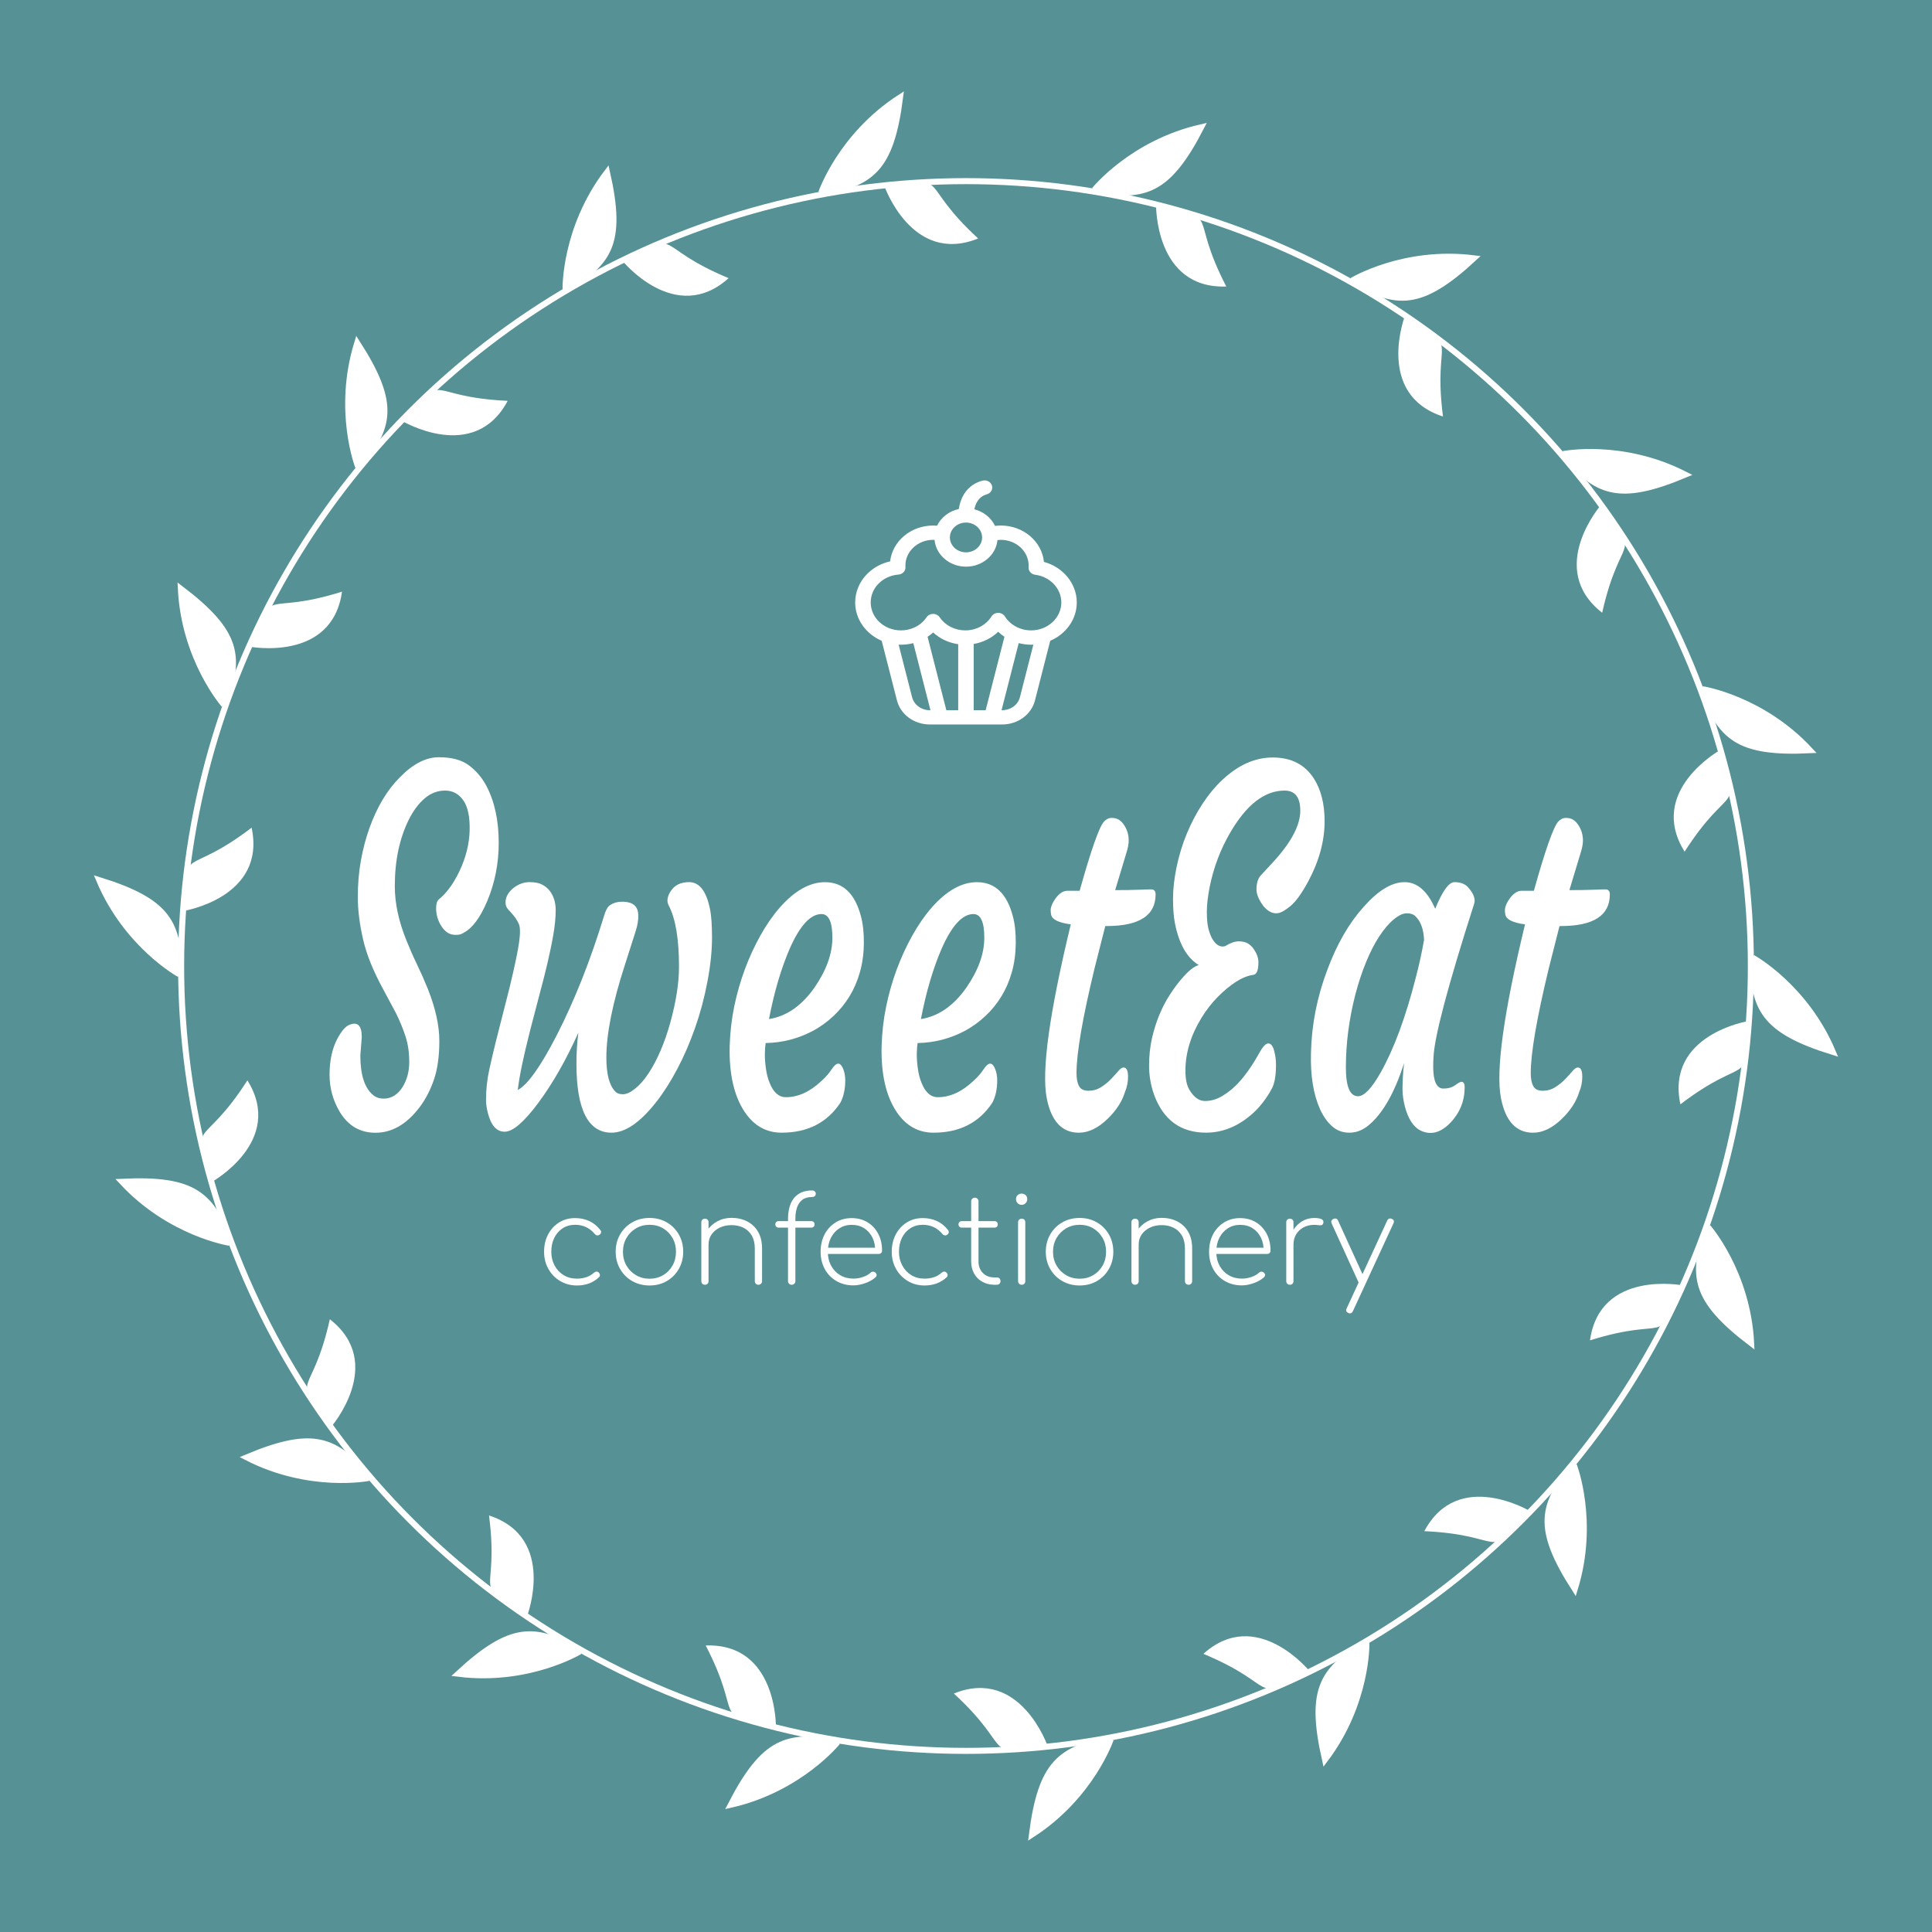 <?xml version="1.0" encoding="utf-8"?>
<!-- Generator: Adobe Illustrator 23.0.2, SVG Export Plug-In . SVG Version: 6.00 Build 0)  -->
<svg version="1.1" id="Слой_1" xmlns="http://www.w3.org/2000/svg" xmlns:xlink="http://www.w3.org/1999/xlink" x="0px" y="0px"
	 viewBox="0 0 80 80" style="enable-background:new 0 0 80 80;" xml:space="preserve">
<style type="text/css">
	.st0{fill:#569196;}
	.st1{fill:none;stroke:#FFFFFF;stroke-width:0.25;stroke-miterlimit:10;}
	.st2{fill:#FFFFFF;stroke:#FFFFFF;stroke-width:0.25;stroke-miterlimit:10;}
	.st3{fill:#FFFFFF;}
</style>
<rect class="st0" width="80" height="80"/>
<circle class="st1" cx="40" cy="40" r="32.5"/>
<g>
	<path class="st2" d="M7.427,40.341c0,0-2.181-1.199-3.319-3.898C7,37.342,7.379,38.242,7.427,40.341"/>
	<path class="st2" d="M9.508,51.461c0,0-2.46-0.381-4.452-2.527C8.081,48.789,8.745,49.505,9.508,51.461"/>
	<path class="st2" d="M15.267,61.198c0,0-2.442,0.483-5.048-0.852C13.012,59.176,13.881,59.621,15.267,61.198"/>
	<path class="st2" d="M24.009,68.379c0,0-2.129,1.289-5.035,0.926C21.198,67.25,22.167,67.371,24.009,68.379"/>
	<path class="st2" d="M34.679,72.137c0,0-1.56,1.94-4.415,2.592C31.652,72.037,32.604,71.82,34.679,72.137"/>
	<path class="st2" d="M45.992,72.019c0,0-0.802,2.356-3.262,3.946C43.113,72.96,43.933,72.43,45.992,72.019"/>
	<path class="st2" d="M56.581,68.038c0,0,0.052,2.488-1.716,4.824C54.198,69.908,54.787,69.129,56.581,68.038"/>
	<path class="st2" d="M65.171,60.676c0,0,0.9,2.321,0.037,5.12C63.571,63.248,63.859,62.315,65.171,60.676"/>
	<path class="st2" d="M70.725,50.82c0,0,1.639,1.873,1.786,4.798C70.101,53.784,70.052,52.809,70.725,50.82"/>
	<path class="st2" d="M72.573,39.659c0,0,2.181,1.199,3.319,3.898C73,42.658,72.621,41.758,72.573,39.659"/>
	<path class="st2" d="M70.492,28.539c0,0,2.46,0.381,4.452,2.527C71.919,31.211,71.255,30.495,70.492,28.539"/>
	<path class="st2" d="M64.733,18.802c0,0,2.442-0.483,5.048,0.852C66.988,20.824,66.119,20.379,64.733,18.802"/>
	<path class="st2" d="M55.991,11.621c0,0,2.129-1.289,5.035-0.926C58.802,12.75,57.833,12.629,55.991,11.621"/>
	<path class="st2" d="M45.321,7.863c0,0,1.56-1.94,4.415-2.592C48.348,7.963,47.396,8.18,45.321,7.863"/>
	<path class="st2" d="M34.008,7.981c0,0,0.802-2.356,3.262-3.946C36.887,7.04,36.067,7.57,34.008,7.981"/>
	<path class="st2" d="M23.419,11.962c0,0-0.052-2.488,1.716-4.824C25.802,10.092,25.213,10.871,23.419,11.962"/>
	<path class="st2" d="M14.829,19.324c0,0-0.9-2.321-0.037-5.12C16.429,16.752,16.141,17.685,14.829,19.324"/>
	<path class="st2" d="M9.275,29.18c0,0-1.639-1.873-1.786-4.798C9.899,26.216,9.948,27.191,9.275,29.18"/>
</g>
<g>
	<path class="st3" d="M7.58,37.725c0,0,3.458-0.545,2.839-3.453c-2.763,2.108-2.687,0.63-2.85,3.296"/>
	<path class="st3" d="M8.757,48.951c0,0,3.063-1.695,1.487-4.216c-1.875,2.926-2.309,1.511-1.551,4.072"/>
	<path class="st3" d="M13.703,59.097c0,0,2.299-2.64-0.045-4.47c-0.761,3.391-1.653,2.21-0.065,4.356"/>
	<path class="st3" d="M21.82,66.939c0,0,1.257-3.267-1.571-4.186c0.444,3.446-0.798,2.642,1.429,4.116"/>
	<path class="st3" d="M32.13,71.532c0,0,0.064-3.5-2.908-3.396c1.596,3.087,0.154,2.755,2.751,3.379"/>
	<path class="st3" d="M43.39,72.322c0,0-1.137-3.311-3.894-2.197c2.556,2.355,1.087,2.537,3.74,2.234"/>
	<path class="st3" d="M54.24,69.214c0,0-2.201-2.723-4.41-0.732c3.207,1.338,1.889,2.012,4.279,0.82"/>
	<path class="st3" d="M63.373,62.582c0,0-3-1.806-4.395,0.82c3.471,0.161,2.463,1.245,4.301-0.693"/>
	<path class="st3" d="M69.687,53.226c0,0-3.436-0.671-3.849,2.274c3.317-1.036,2.74,0.327,3.805-2.122"/>
	<path class="st3" d="M72.42,42.275c0,0-3.458,0.545-2.839,3.453c2.763-2.108,2.687-0.63,2.85-3.296"/>
	<path class="st3" d="M71.243,31.049c0,0-3.063,1.695-1.487,4.216c1.875-2.926,2.309-1.511,1.551-4.072"/>
	<path class="st3" d="M66.297,20.903c0,0-2.299,2.64,0.045,4.47c0.761-3.39,1.653-2.21,0.065-4.356"/>
	<path class="st3" d="M58.18,13.061c0,0-1.257,3.267,1.571,4.186c-0.444-3.446,0.798-2.642-1.429-4.116"/>
	<path class="st3" d="M47.87,8.468c0,0-0.064,3.5,2.908,3.396c-1.596-3.087-0.154-2.755-2.751-3.379"/>
	<path class="st3" d="M36.61,7.678c0,0,1.137,3.311,3.894,2.197c-2.556-2.355-1.087-2.537-3.74-2.234"/>
	<path class="st3" d="M25.76,10.786c0,0,2.201,2.723,4.41,0.732c-3.207-1.338-1.889-2.012-4.279-0.82"/>
	<path class="st3" d="M16.627,17.418c0,0,3,1.806,4.395-0.82c-3.471-0.161-2.463-1.245-4.301,0.693"/>
	<path class="st3" d="M10.313,26.774c0,0,3.436,0.671,3.849-2.274c-3.317,1.036-2.74-0.327-3.805,2.122"/>
</g>
<g>
	<g>
		<path class="st3" d="M14.98,42.941l-0.059,0.765c0,0.8,0.176,1.347,0.528,1.638c0.121,0.099,0.267,0.148,0.436,0.148
			s0.321-0.045,0.456-0.134c0.134-0.09,0.245-0.207,0.332-0.353c0.183-0.298,0.273-0.642,0.273-1.032s-0.052-0.744-0.156-1.063
			c-0.104-0.317-0.234-0.635-0.391-0.952l-0.521-0.974c-0.421-0.768-0.704-1.467-0.847-2.1c-0.144-0.632-0.215-1.212-0.215-1.742
			c0-0.529,0.042-1.031,0.127-1.504c0.084-0.473,0.203-0.923,0.355-1.35c0.152-0.427,0.334-0.819,0.547-1.176s0.45-0.665,0.71-0.923
			c0.543-0.556,1.081-0.834,1.615-0.834s0.951,0.113,1.25,0.338c0.299,0.225,0.541,0.509,0.723,0.854
			c0.339,0.648,0.508,1.433,0.508,2.353c0,0.854-0.159,1.658-0.476,2.413c-0.291,0.688-0.617,1.125-0.977,1.31
			c-0.078,0.06-0.186,0.089-0.322,0.089s-0.252-0.031-0.345-0.094c-0.093-0.063-0.175-0.147-0.244-0.253
			c-0.152-0.231-0.228-0.483-0.228-0.754c0-0.186,0.037-0.308,0.111-0.368c0.33-0.271,0.617-0.665,0.86-1.181
			c0.265-0.563,0.404-1.123,0.417-1.683c0.013-0.559-0.075-0.973-0.264-1.241s-0.439-0.402-0.752-0.402
			c-0.313,0-0.595,0.108-0.846,0.323c-0.252,0.215-0.469,0.505-0.651,0.869c-0.391,0.781-0.586,1.704-0.586,2.77
			c0,0.708,0.161,1.456,0.482,2.244c0.135,0.337,0.281,0.67,0.44,0.998c0.158,0.328,0.307,0.664,0.446,1.008
			c0.317,0.801,0.476,1.519,0.476,2.155c0,0.635-0.075,1.171-0.225,1.607s-0.349,0.817-0.596,1.142
			c-0.534,0.702-1.142,1.053-1.823,1.053c-0.643,0-1.138-0.291-1.485-0.874c-0.278-0.47-0.417-0.979-0.417-1.528
			c0-0.596,0.111-1.099,0.332-1.509c0.169-0.312,0.332-0.497,0.489-0.557C14.809,42.296,14.98,42.465,14.98,42.941z"/>
		<path class="st3" d="M22.291,45.666c-0.593,0.798-1.057,1.196-1.394,1.196c-0.337,0-0.57-0.265-0.7-0.794
			c-0.048-0.186-0.072-0.357-0.072-0.517c0-0.43,0.044-0.847,0.133-1.25c0.089-0.404,0.177-0.781,0.264-1.132l0.573-2.254
			c0.222-0.92,0.356-1.562,0.404-1.926c0.048-0.364,0.042-0.611-0.02-0.74c-0.061-0.129-0.131-0.242-0.211-0.337
			c-0.081-0.096-0.156-0.182-0.228-0.258c-0.072-0.076-0.107-0.172-0.107-0.288s0.031-0.227,0.094-0.333
			c0.063-0.105,0.146-0.198,0.251-0.278c0.208-0.152,0.424-0.228,0.648-0.228s0.399,0.035,0.527,0.104
			c0.128,0.069,0.233,0.157,0.316,0.263c0.161,0.218,0.241,0.481,0.241,0.789s-0.034,0.654-0.101,1.038s-0.152,0.791-0.254,1.221
			c-0.102,0.431-0.216,0.877-0.342,1.34l-0.358,1.37c-0.282,1.105-0.454,1.933-0.515,2.481c0.408-0.212,0.949-0.973,1.622-2.283
			c0.733-1.436,1.383-3.074,1.947-4.914c0.065-0.232,0.146-0.381,0.241-0.447c0.156-0.113,0.354-0.162,0.593-0.149
			c0.378,0.02,0.573,0.198,0.586,0.536c0.009,0.205-0.027,0.432-0.107,0.68c-0.08,0.249-0.146,0.455-0.198,0.621l-0.254,0.794
			c-0.508,1.569-0.762,2.843-0.762,3.822c0,0.682,0.122,1.148,0.365,1.399c0.069,0.08,0.176,0.119,0.319,0.119
			c0.144,0,0.313-0.077,0.508-0.233c0.195-0.155,0.382-0.369,0.56-0.641c0.178-0.271,0.344-0.586,0.498-0.947
			c0.154-0.36,0.288-0.746,0.4-1.156c0.239-0.867,0.358-1.635,0.358-2.304c0-1.145-0.141-1.988-0.423-2.531
			c-0.096-0.172-0.067-0.374,0.084-0.605c0.161-0.245,0.413-0.367,0.756-0.367c0.421,0,0.708,0.361,0.859,1.082
			c0.061,0.271,0.091,0.678,0.091,1.221c0,0.543-0.063,1.147-0.189,1.812c-0.126,0.666-0.296,1.304-0.511,1.917
			c-0.215,0.611-0.462,1.183-0.742,1.712c-0.28,0.529-0.574,0.989-0.883,1.38c-0.66,0.834-1.272,1.251-1.836,1.251
			c-0.968,0-1.453-0.953-1.453-2.859c0-0.437,0.026-0.863,0.079-1.28C23.436,43.901,22.883,44.868,22.291,45.666z"/>
		<path class="st3" d="M30.214,43.328c0.017-0.575,0.08-1.126,0.189-1.652c0.108-0.526,0.254-1.036,0.436-1.529
			c0.183-0.493,0.396-0.959,0.642-1.399c0.245-0.44,0.511-0.826,0.798-1.157c0.621-0.708,1.248-1.062,1.882-1.062
			c0.742,0,1.237,0.466,1.485,1.399c0.087,0.318,0.128,0.693,0.124,1.127s-0.059,0.834-0.163,1.201
			c-0.104,0.367-0.249,0.702-0.433,1.003c-0.185,0.301-0.404,0.57-0.658,0.809c-0.254,0.238-0.531,0.44-0.831,0.605
			c-0.617,0.331-1.276,0.504-1.98,0.517c-0.017,0.093-0.028,0.231-0.033,0.417c-0.004,0.186,0.009,0.393,0.04,0.62
			c0.03,0.229,0.082,0.432,0.156,0.61c0.156,0.397,0.382,0.596,0.677,0.596c0.503,0,0.994-0.225,1.472-0.675
			c0.169-0.152,0.307-0.31,0.414-0.472s0.199-0.243,0.277-0.243s0.146,0.071,0.205,0.214C34.971,44.398,35,44.559,35,44.738
			c0,0.351-0.065,0.655-0.195,0.913c-0.547,0.834-1.361,1.251-2.442,1.251c-0.638,0-1.15-0.291-1.537-0.874
			C30.392,45.367,30.188,44.467,30.214,43.328z M34.017,37.849c-0.456,0-0.895,0.476-1.315,1.429
			c-0.356,0.821-0.643,1.793-0.86,2.919c0.725-0.113,1.355-0.55,1.889-1.311c0.491-0.715,0.736-1.4,0.736-2.055
			C34.467,38.176,34.317,37.849,34.017,37.849z"/>
		<path class="st3" d="M36.505,43.328c0.017-0.575,0.08-1.126,0.189-1.652c0.108-0.526,0.254-1.036,0.436-1.529
			c0.183-0.493,0.396-0.959,0.642-1.399c0.245-0.44,0.511-0.826,0.798-1.157c0.621-0.708,1.248-1.062,1.882-1.062
			c0.742,0,1.238,0.466,1.485,1.399c0.087,0.318,0.128,0.693,0.124,1.127c-0.005,0.434-0.059,0.834-0.163,1.201
			s-0.249,0.702-0.433,1.003c-0.186,0.301-0.404,0.57-0.658,0.809c-0.254,0.238-0.531,0.44-0.831,0.605
			c-0.617,0.331-1.276,0.504-1.98,0.517c-0.017,0.093-0.028,0.231-0.033,0.417c-0.004,0.186,0.009,0.393,0.04,0.62
			c0.03,0.229,0.082,0.432,0.156,0.61c0.156,0.397,0.382,0.596,0.677,0.596c0.503,0,0.994-0.225,1.472-0.675
			c0.169-0.152,0.307-0.31,0.414-0.472s0.199-0.243,0.277-0.243c0.078,0,0.146,0.071,0.205,0.214
			c0.059,0.142,0.088,0.302,0.088,0.481c0,0.351-0.064,0.655-0.195,0.913c-0.546,0.834-1.361,1.251-2.442,1.251
			c-0.638,0-1.15-0.291-1.537-0.874C36.683,45.367,36.479,44.467,36.505,43.328z M40.308,37.849c-0.456,0-0.895,0.476-1.315,1.429
			c-0.356,0.821-0.643,1.793-0.86,2.919c0.725-0.113,1.355-0.55,1.889-1.311c0.491-0.715,0.736-1.4,0.736-2.055
			C40.758,38.176,40.608,37.849,40.308,37.849z"/>
		<path class="st3" d="M46.522,44.202c0.126,0,0.188,0.129,0.188,0.387c0,0.219-0.043,0.431-0.13,0.636
			c-0.117,0.384-0.353,0.748-0.704,1.092c-0.399,0.391-0.801,0.586-1.204,0.586c-0.699,0-1.143-0.477-1.329-1.43
			c-0.222-1.132,0.11-3.53,0.996-7.197c-0.499-0.066-0.771-0.199-0.813-0.397c-0.014-0.06-0.02-0.125-0.02-0.194
			s0.021-0.15,0.062-0.243s0.095-0.182,0.16-0.268c0.151-0.192,0.306-0.288,0.462-0.288h0.515c0.469-1.674,0.803-2.627,1.003-2.859
			c0.096-0.105,0.202-0.159,0.319-0.159s0.215,0.023,0.293,0.069c0.078,0.046,0.147,0.113,0.208,0.199
			c0.14,0.199,0.209,0.42,0.209,0.665c0,0.132-0.026,0.285-0.078,0.457l-0.482,1.599h0.156c0.27,0,0.486-0.003,0.651-0.01
			l0.371-0.01c0.083-0.006,0.186-0.01,0.31-0.01s0.186,0.069,0.186,0.208c0,0.874-0.677,1.311-2.032,1.311h-0.052l-0.443,1.747
			c-0.499,2.065-0.748,3.512-0.748,4.338c0,0.232,0.034,0.412,0.104,0.541c0.069,0.13,0.2,0.194,0.391,0.194
			c0.191,0,0.365-0.05,0.521-0.149c0.156-0.099,0.293-0.21,0.41-0.332c0.117-0.123,0.218-0.233,0.303-0.333
			C46.389,44.252,46.461,44.202,46.522,44.202z"/>
		<path class="st3" d="M53.842,33.57c0-0.556-0.217-0.834-0.651-0.834c-0.829,0-1.583,0.586-2.26,1.757
			c-0.399,0.688-0.68,1.433-0.841,2.233c-0.078,0.391-0.117,0.735-0.117,1.033s0.023,0.534,0.068,0.709
			c0.046,0.176,0.104,0.319,0.173,0.432c0.147,0.238,0.319,0.331,0.515,0.278c0.213-0.132,0.4-0.199,0.563-0.199
			s0.293,0.032,0.391,0.094c0.098,0.063,0.177,0.141,0.237,0.233c0.126,0.186,0.189,0.364,0.189,0.536
			c0,0.337-0.074,0.513-0.222,0.526c-0.226,0.033-0.462,0.129-0.71,0.288c-0.247,0.159-0.497,0.366-0.749,0.621
			s-0.476,0.541-0.671,0.859c-0.447,0.728-0.671,1.459-0.671,2.193c0,0.351,0.055,0.615,0.163,0.794
			c0.183,0.312,0.399,0.467,0.651,0.467s0.498-0.074,0.739-0.224c0.241-0.148,0.459-0.329,0.654-0.541
			c0.296-0.324,0.582-0.737,0.86-1.24c0.139-0.252,0.26-0.378,0.364-0.378s0.184,0.095,0.237,0.283
			c0.055,0.188,0.082,0.389,0.082,0.601c0,0.437-0.055,0.759-0.163,0.968c-0.108,0.208-0.244,0.417-0.407,0.625
			c-0.162,0.209-0.356,0.402-0.583,0.581c-0.542,0.424-1.124,0.636-1.745,0.636c-1.046,0-1.763-0.523-2.149-1.568
			c-0.139-0.391-0.208-0.791-0.208-1.201s0.04-0.791,0.12-1.142s0.184-0.677,0.31-0.979c0.126-0.301,0.267-0.572,0.424-0.813
			c0.156-0.242,0.31-0.452,0.462-0.631c0.3-0.357,0.547-0.559,0.742-0.605c-0.49-0.298-0.82-0.877-0.989-1.737
			c-0.053-0.278-0.078-0.615-0.078-1.013c0-0.397,0.05-0.835,0.149-1.315c0.1-0.48,0.241-0.94,0.423-1.38
			c0.183-0.44,0.399-0.852,0.651-1.236c0.252-0.383,0.53-0.718,0.834-1.002c0.655-0.609,1.346-0.913,2.071-0.913
			c0.76,0,1.326,0.288,1.699,0.863c0.3,0.463,0.45,1.056,0.45,1.777c0,0.82-0.227,1.651-0.678,2.492
			c-0.273,0.503-0.52,0.844-0.739,1.022c-0.219,0.179-0.391,0.276-0.515,0.292c-0.124,0.017-0.238-0.006-0.345-0.069
			s-0.199-0.147-0.277-0.253c-0.178-0.245-0.267-0.467-0.267-0.665c0-0.245,0.057-0.434,0.169-0.566l0.586-0.635
			C53.49,34.837,53.842,34.152,53.842,33.57z"/>
		<path class="st3" d="M59.346,44.162c0,0.609,0.141,0.913,0.423,0.913c0.195,0,0.357-0.046,0.485-0.139s0.214-0.14,0.258-0.14
			c0.091,0,0.137,0.073,0.137,0.219c0,0.569-0.196,1.06-0.587,1.47c-0.412,0.43-0.833,0.536-1.263,0.317
			c-0.283-0.152-0.491-0.479-0.626-0.982c-0.064-0.259-0.098-0.493-0.098-0.705c0-0.344,0.021-0.708,0.065-1.092
			c-0.404,1.257-0.905,2.124-1.505,2.601c-0.238,0.186-0.492,0.278-0.762,0.278s-0.503-0.085-0.7-0.254
			c-0.197-0.168-0.365-0.401-0.505-0.699c-0.282-0.622-0.41-1.403-0.384-2.343c0.026-1.178,0.254-2.333,0.684-3.465
			c0.396-1.059,0.895-1.922,1.498-2.591c0.604-0.682,1.168-1.022,1.693-1.022s0.948,0.367,1.27,1.102
			c0.3-0.734,0.564-1.102,0.795-1.102c0.247,0,0.435,0.069,0.561,0.208c0.238,0.265,0.323,0.496,0.254,0.695
			c-1.09,3.402-1.65,5.52-1.681,6.354C59.35,43.904,59.346,44.03,59.346,44.162z M55.73,44.202c0,0.794,0.167,1.191,0.502,1.191
			c0.256,0,0.57-0.331,0.944-0.993c0.547-0.973,1.031-2.283,1.452-3.931c0.135-0.516,0.248-1.032,0.339-1.549
			c-0.018-0.45-0.142-0.781-0.371-0.993c-0.078-0.073-0.194-0.109-0.349-0.109s-0.334,0.086-0.541,0.258
			c-0.206,0.172-0.405,0.407-0.599,0.705s-0.374,0.65-0.541,1.057s-0.313,0.849-0.439,1.325
			C55.863,42.184,55.73,43.196,55.73,44.202z"/>
		<path class="st3" d="M65.331,44.202c0.126,0,0.188,0.129,0.188,0.387c0,0.219-0.043,0.431-0.13,0.636
			c-0.117,0.384-0.353,0.748-0.704,1.092c-0.399,0.391-0.801,0.586-1.204,0.586c-0.699,0-1.143-0.477-1.329-1.43
			c-0.222-1.132,0.11-3.53,0.996-7.197c-0.499-0.066-0.771-0.199-0.813-0.397c-0.014-0.06-0.02-0.125-0.02-0.194
			s0.021-0.15,0.062-0.243s0.095-0.182,0.16-0.268c0.151-0.192,0.306-0.288,0.462-0.288h0.515c0.469-1.674,0.803-2.627,1.003-2.859
			c0.096-0.105,0.202-0.159,0.319-0.159s0.215,0.023,0.293,0.069c0.078,0.046,0.147,0.113,0.208,0.199
			c0.14,0.199,0.209,0.42,0.209,0.665c0,0.132-0.026,0.285-0.078,0.457l-0.482,1.599h0.156c0.27,0,0.486-0.003,0.651-0.01
			l0.371-0.01c0.083-0.006,0.186-0.01,0.31-0.01s0.186,0.069,0.186,0.208c0,0.874-0.677,1.311-2.032,1.311h-0.052l-0.443,1.747
			c-0.499,2.065-0.748,3.512-0.748,4.338c0,0.232,0.034,0.412,0.104,0.541c0.069,0.13,0.2,0.194,0.391,0.194
			c0.191,0,0.365-0.05,0.521-0.149c0.156-0.099,0.293-0.21,0.41-0.332c0.117-0.123,0.218-0.233,0.303-0.333
			C65.197,44.252,65.27,44.202,65.331,44.202z"/>
	</g>
	<g>
		<path class="st3" d="M23.89,53.229c-0.26,0-0.493-0.062-0.698-0.186c-0.205-0.123-0.367-0.29-0.485-0.5s-0.178-0.446-0.178-0.71
			c0-0.267,0.055-0.505,0.165-0.715c0.11-0.21,0.262-0.376,0.455-0.497c0.193-0.122,0.415-0.183,0.665-0.183
			c0.213,0,0.408,0.041,0.585,0.122c0.177,0.082,0.33,0.206,0.46,0.373c0.027,0.033,0.037,0.068,0.03,0.104
			c-0.007,0.037-0.028,0.066-0.065,0.09c-0.03,0.023-0.063,0.033-0.1,0.027c-0.037-0.005-0.068-0.023-0.095-0.057
			c-0.213-0.254-0.485-0.381-0.815-0.381c-0.197,0-0.369,0.049-0.518,0.146s-0.263,0.229-0.345,0.395
			c-0.082,0.167-0.123,0.358-0.123,0.575c0,0.21,0.045,0.399,0.135,0.567c0.09,0.169,0.214,0.302,0.373,0.4s0.343,0.147,0.553,0.147
			c0.137,0,0.266-0.02,0.387-0.06s0.228-0.103,0.318-0.186c0.03-0.026,0.063-0.042,0.1-0.045s0.068,0.009,0.095,0.035
			c0.033,0.03,0.051,0.064,0.052,0.103c0.002,0.038-0.012,0.07-0.042,0.098C24.557,53.117,24.253,53.229,23.89,53.229z"/>
		<path class="st3" d="M26.895,53.229c-0.267,0-0.506-0.062-0.718-0.183c-0.211-0.122-0.378-0.288-0.5-0.5s-0.183-0.449-0.183-0.713
			c0-0.267,0.061-0.506,0.183-0.717c0.122-0.212,0.289-0.379,0.5-0.5c0.212-0.122,0.451-0.183,0.718-0.183
			c0.267,0,0.505,0.061,0.715,0.183c0.21,0.121,0.376,0.288,0.497,0.5c0.122,0.211,0.183,0.45,0.183,0.717
			c0,0.264-0.061,0.501-0.183,0.713c-0.121,0.212-0.287,0.378-0.497,0.5C27.4,53.168,27.162,53.229,26.895,53.229z M26.895,52.949
			c0.21,0,0.397-0.049,0.563-0.147s0.295-0.231,0.39-0.4c0.095-0.168,0.143-0.358,0.143-0.572c0-0.21-0.047-0.399-0.143-0.567
			c-0.095-0.168-0.225-0.302-0.39-0.4c-0.165-0.098-0.353-0.147-0.563-0.147c-0.207,0-0.394,0.05-0.56,0.147
			c-0.167,0.099-0.298,0.232-0.395,0.4s-0.145,0.359-0.145,0.572c0,0.21,0.048,0.399,0.145,0.567c0.097,0.169,0.228,0.302,0.395,0.4
			C26.501,52.9,26.688,52.949,26.895,52.949z"/>
		<path class="st3" d="M29.189,53.199c-0.043,0-0.079-0.014-0.107-0.043c-0.028-0.027-0.042-0.063-0.042-0.107v-2.435
			c0-0.047,0.014-0.083,0.042-0.11c0.028-0.026,0.064-0.04,0.107-0.04c0.047,0,0.084,0.014,0.11,0.04
			c0.026,0.027,0.04,0.063,0.04,0.11v2.435c0,0.044-0.014,0.08-0.04,0.107C29.273,53.186,29.236,53.199,29.189,53.199z
			 M31.405,53.199c-0.044,0-0.08-0.014-0.108-0.043c-0.028-0.027-0.042-0.063-0.042-0.107v-1.345c0-0.22-0.043-0.401-0.128-0.545
			s-0.199-0.251-0.345-0.322c-0.145-0.072-0.31-0.107-0.492-0.107c-0.181,0-0.342,0.034-0.485,0.103s-0.257,0.162-0.34,0.282
			s-0.125,0.255-0.125,0.405h-0.25c0.014-0.207,0.075-0.393,0.185-0.558c0.11-0.165,0.254-0.295,0.431-0.391
			c0.177-0.095,0.371-0.142,0.585-0.142c0.24,0,0.456,0.049,0.647,0.147c0.191,0.098,0.343,0.241,0.452,0.43
			c0.11,0.188,0.165,0.421,0.165,0.697v1.345c0,0.044-0.014,0.08-0.042,0.107C31.484,53.186,31.448,53.199,31.405,53.199z"/>
		<path class="st3" d="M32.24,50.834c-0.04,0-0.072-0.013-0.098-0.037c-0.025-0.025-0.037-0.058-0.037-0.098
			s0.012-0.072,0.037-0.098c0.025-0.024,0.058-0.037,0.098-0.037h1.354c0.04,0,0.073,0.013,0.098,0.037
			c0.025,0.025,0.038,0.058,0.038,0.098s-0.013,0.072-0.038,0.098c-0.024,0.024-0.058,0.037-0.098,0.037H32.24z M32.78,53.199
			c-0.044,0-0.079-0.014-0.107-0.043c-0.028-0.027-0.043-0.063-0.043-0.107v-2.59c0-0.227,0.035-0.428,0.105-0.603
			c0.069-0.175,0.179-0.313,0.327-0.412c0.148-0.101,0.338-0.15,0.567-0.15c0.047,0,0.083,0.013,0.11,0.038
			c0.026,0.024,0.04,0.058,0.04,0.098c0,0.039-0.014,0.072-0.04,0.097c-0.027,0.025-0.063,0.038-0.11,0.038
			c-0.17,0-0.306,0.039-0.407,0.117s-0.175,0.186-0.22,0.32s-0.067,0.287-0.067,0.457v2.59c0,0.044-0.015,0.08-0.043,0.107
			C32.864,53.186,32.827,53.199,32.78,53.199z"/>
		<path class="st3" d="M35.34,53.225c-0.264,0-0.498-0.06-0.703-0.178c-0.204-0.118-0.365-0.282-0.482-0.492
			c-0.116-0.211-0.175-0.45-0.175-0.721c0-0.273,0.056-0.514,0.165-0.723c0.11-0.208,0.262-0.372,0.455-0.492s0.415-0.18,0.665-0.18
			c0.247,0,0.465,0.058,0.655,0.172c0.189,0.115,0.338,0.273,0.444,0.476c0.107,0.201,0.16,0.434,0.16,0.697
			c0,0.043-0.013,0.077-0.04,0.103c-0.026,0.025-0.062,0.037-0.104,0.037h-2.2v-0.26h2.28l-0.221,0.165
			c0.007-0.217-0.029-0.408-0.109-0.575c-0.08-0.166-0.194-0.297-0.343-0.393c-0.148-0.095-0.322-0.143-0.522-0.143
			c-0.19,0-0.359,0.048-0.508,0.143c-0.148,0.096-0.265,0.227-0.35,0.393c-0.085,0.167-0.128,0.36-0.128,0.58
			c0,0.217,0.045,0.408,0.136,0.575c0.09,0.167,0.215,0.298,0.375,0.393c0.159,0.095,0.343,0.143,0.55,0.143
			c0.13,0,0.261-0.022,0.393-0.067s0.235-0.104,0.313-0.178c0.026-0.026,0.059-0.041,0.098-0.043c0.038-0.001,0.07,0.01,0.097,0.033
			c0.037,0.029,0.057,0.063,0.058,0.1c0.002,0.037-0.014,0.07-0.047,0.101c-0.107,0.097-0.246,0.177-0.418,0.239
			C35.661,53.192,35.497,53.225,35.34,53.225z"/>
		<path class="st3" d="M38.285,53.229c-0.26,0-0.492-0.062-0.697-0.186c-0.205-0.123-0.367-0.29-0.485-0.5s-0.178-0.446-0.178-0.71
			c0-0.267,0.056-0.505,0.165-0.715c0.11-0.21,0.262-0.376,0.455-0.497c0.193-0.122,0.415-0.183,0.665-0.183
			c0.213,0,0.408,0.041,0.585,0.122c0.177,0.082,0.33,0.206,0.46,0.373c0.026,0.033,0.037,0.068,0.03,0.104
			c-0.007,0.037-0.028,0.066-0.065,0.09c-0.029,0.023-0.063,0.033-0.1,0.027c-0.037-0.005-0.068-0.023-0.095-0.057
			c-0.214-0.254-0.485-0.381-0.815-0.381c-0.196,0-0.369,0.049-0.518,0.146s-0.264,0.229-0.345,0.395
			c-0.082,0.167-0.123,0.358-0.123,0.575c0,0.21,0.045,0.399,0.136,0.567c0.09,0.169,0.214,0.302,0.372,0.4s0.343,0.147,0.553,0.147
			c0.137,0,0.266-0.02,0.388-0.06c0.121-0.04,0.228-0.103,0.317-0.186c0.029-0.026,0.063-0.042,0.1-0.045
			c0.037-0.003,0.068,0.009,0.095,0.035c0.034,0.03,0.051,0.064,0.053,0.103s-0.013,0.07-0.042,0.098
			C38.951,53.117,38.648,53.229,38.285,53.229z"/>
		<path class="st3" d="M39.825,50.834c-0.04,0-0.073-0.013-0.098-0.037c-0.025-0.025-0.038-0.058-0.038-0.098
			s0.013-0.072,0.038-0.098c0.024-0.024,0.058-0.037,0.098-0.037h1.355c0.04,0,0.072,0.013,0.098,0.037
			c0.025,0.025,0.037,0.058,0.037,0.098s-0.012,0.072-0.037,0.098c-0.025,0.024-0.058,0.037-0.098,0.037H39.825z M41.16,53.199
			c-0.184-0.003-0.347-0.046-0.491-0.128c-0.144-0.081-0.255-0.194-0.335-0.34c-0.08-0.145-0.12-0.309-0.12-0.492v-2.49
			c0-0.047,0.014-0.084,0.043-0.112c0.027-0.028,0.063-0.043,0.107-0.043c0.046,0,0.084,0.015,0.112,0.043s0.042,0.065,0.042,0.112
			v2.49c0,0.193,0.061,0.351,0.181,0.473c0.12,0.121,0.274,0.183,0.465,0.183h0.109c0.047,0,0.085,0.014,0.113,0.042
			s0.042,0.066,0.042,0.112c0,0.044-0.014,0.08-0.042,0.107c-0.028,0.029-0.066,0.043-0.113,0.043H41.16z"/>
		<path class="st3" d="M42.301,49.89c-0.063,0-0.118-0.022-0.163-0.068c-0.045-0.045-0.067-0.101-0.067-0.167
			c0-0.077,0.024-0.134,0.072-0.173c0.049-0.038,0.103-0.058,0.163-0.058c0.057,0,0.109,0.02,0.157,0.058
			c0.049,0.039,0.072,0.096,0.072,0.173c0,0.066-0.022,0.122-0.067,0.167C42.423,49.867,42.367,49.89,42.301,49.89z M42.306,53.199
			c-0.044,0-0.079-0.014-0.107-0.043c-0.028-0.027-0.043-0.063-0.043-0.107v-2.435c0-0.047,0.015-0.083,0.043-0.11
			c0.028-0.026,0.063-0.04,0.107-0.04c0.047,0,0.083,0.014,0.109,0.04c0.027,0.027,0.04,0.063,0.04,0.11v2.435
			c0,0.044-0.013,0.08-0.04,0.107C42.389,53.186,42.353,53.199,42.306,53.199z"/>
		<path class="st3" d="M44.705,53.229c-0.267,0-0.506-0.062-0.718-0.183c-0.212-0.122-0.378-0.288-0.5-0.5s-0.183-0.449-0.183-0.713
			c0-0.267,0.061-0.506,0.183-0.717c0.122-0.212,0.288-0.379,0.5-0.5c0.212-0.122,0.451-0.183,0.718-0.183s0.505,0.061,0.715,0.183
			c0.21,0.121,0.376,0.288,0.497,0.5c0.122,0.211,0.183,0.45,0.183,0.717c0,0.264-0.061,0.501-0.183,0.713
			c-0.121,0.212-0.287,0.378-0.497,0.5C45.21,53.168,44.972,53.229,44.705,53.229z M44.705,52.949c0.21,0,0.397-0.049,0.563-0.147
			s0.295-0.231,0.39-0.4c0.095-0.168,0.143-0.358,0.143-0.572c0-0.21-0.048-0.399-0.143-0.567s-0.225-0.302-0.39-0.4
			c-0.165-0.098-0.353-0.147-0.563-0.147c-0.207,0-0.394,0.05-0.561,0.147c-0.166,0.099-0.298,0.232-0.395,0.4
			s-0.146,0.359-0.146,0.572c0,0.21,0.049,0.399,0.146,0.567c0.097,0.169,0.229,0.302,0.395,0.4
			C44.312,52.9,44.498,52.949,44.705,52.949z"/>
		<path class="st3" d="M47,53.199c-0.043,0-0.079-0.014-0.107-0.043c-0.028-0.027-0.042-0.063-0.042-0.107v-2.435
			c0-0.047,0.014-0.083,0.042-0.11c0.028-0.026,0.064-0.04,0.107-0.04c0.047,0,0.084,0.014,0.11,0.04
			c0.026,0.027,0.04,0.063,0.04,0.11v2.435c0,0.044-0.014,0.08-0.04,0.107C47.084,53.186,47.047,53.199,47,53.199z M49.216,53.199
			c-0.044,0-0.08-0.014-0.108-0.043c-0.028-0.027-0.042-0.063-0.042-0.107v-1.345c0-0.22-0.043-0.401-0.128-0.545
			s-0.199-0.251-0.345-0.322c-0.145-0.072-0.31-0.107-0.492-0.107c-0.181,0-0.342,0.034-0.485,0.103s-0.257,0.162-0.34,0.282
			s-0.125,0.255-0.125,0.405H46.9c0.014-0.207,0.075-0.393,0.185-0.558c0.11-0.165,0.254-0.295,0.431-0.391
			c0.177-0.095,0.371-0.142,0.585-0.142c0.24,0,0.456,0.049,0.647,0.147c0.191,0.098,0.343,0.241,0.452,0.43
			c0.11,0.188,0.165,0.421,0.165,0.697v1.345c0,0.044-0.014,0.08-0.042,0.107C49.295,53.186,49.259,53.199,49.216,53.199z"/>
		<path class="st3" d="M51.425,53.225c-0.264,0-0.498-0.06-0.703-0.178c-0.204-0.118-0.365-0.282-0.482-0.492
			c-0.116-0.211-0.175-0.45-0.175-0.721c0-0.273,0.056-0.514,0.165-0.723c0.11-0.208,0.262-0.372,0.455-0.492s0.415-0.18,0.665-0.18
			c0.247,0,0.465,0.058,0.655,0.172c0.189,0.115,0.338,0.273,0.444,0.476c0.107,0.201,0.16,0.434,0.16,0.697
			c0,0.043-0.013,0.077-0.04,0.103c-0.026,0.025-0.062,0.037-0.104,0.037h-2.2v-0.26h2.28l-0.221,0.165
			c0.007-0.217-0.029-0.408-0.109-0.575c-0.08-0.166-0.194-0.297-0.343-0.393c-0.148-0.095-0.322-0.143-0.522-0.143
			c-0.19,0-0.359,0.048-0.508,0.143c-0.148,0.096-0.265,0.227-0.35,0.393c-0.085,0.167-0.128,0.36-0.128,0.58
			c0,0.217,0.045,0.408,0.136,0.575c0.09,0.167,0.215,0.298,0.375,0.393c0.159,0.095,0.343,0.143,0.55,0.143
			c0.13,0,0.261-0.022,0.393-0.067s0.235-0.104,0.313-0.178c0.026-0.026,0.059-0.041,0.098-0.043c0.038-0.001,0.07,0.01,0.097,0.033
			c0.037,0.029,0.057,0.063,0.058,0.1c0.002,0.037-0.014,0.07-0.047,0.101c-0.107,0.097-0.246,0.177-0.418,0.239
			C51.745,53.192,51.581,53.225,51.425,53.225z"/>
		<path class="st3" d="M53.41,53.199c-0.043,0-0.079-0.014-0.107-0.043c-0.028-0.027-0.042-0.063-0.042-0.107v-2.435
			c0-0.047,0.014-0.083,0.042-0.11c0.028-0.026,0.064-0.04,0.107-0.04c0.047,0,0.084,0.014,0.11,0.04
			c0.026,0.027,0.04,0.063,0.04,0.11v2.435c0,0.044-0.014,0.08-0.04,0.107C53.494,53.186,53.457,53.199,53.41,53.199z M53.36,51.529
			c0.021-0.213,0.078-0.402,0.175-0.567s0.222-0.294,0.375-0.388s0.323-0.14,0.511-0.14c0.126,0,0.225,0.015,0.295,0.045
			c0.069,0.029,0.097,0.083,0.08,0.16c-0.011,0.05-0.034,0.079-0.07,0.09c-0.037,0.01-0.081,0.011-0.133,0.002
			c-0.052-0.008-0.109-0.013-0.172-0.013c-0.167,0-0.315,0.035-0.445,0.105s-0.231,0.166-0.305,0.287
			c-0.073,0.122-0.11,0.262-0.11,0.418H53.36z"/>
		<path class="st3" d="M56.435,53.134c-0.043,0.021-0.081,0.025-0.114,0.016s-0.061-0.037-0.08-0.08l-1.096-2.4
			c-0.02-0.043-0.024-0.081-0.015-0.114c0.01-0.034,0.037-0.061,0.08-0.08c0.043-0.021,0.082-0.025,0.115-0.016
			s0.06,0.037,0.08,0.08l1.095,2.4c0.02,0.043,0.025,0.081,0.015,0.115C56.505,53.088,56.479,53.114,56.435,53.134z M55.905,54.384
			c-0.021,0-0.044-0.005-0.07-0.015c-0.09-0.037-0.115-0.099-0.075-0.185l1.681-3.641c0.04-0.083,0.102-0.108,0.185-0.075
			c0.09,0.037,0.115,0.099,0.075,0.186l-1.681,3.64C55.99,54.354,55.951,54.384,55.905,54.384z"/>
	</g>
	<g>
		<g>
			<path class="st3" d="M44.587,24.946c0-0.782-0.568-1.464-1.36-1.679c-0.083-0.843-0.851-1.506-1.784-1.506
				c-0.081,0-0.162,0.005-0.242,0.015c-0.156-0.333-0.47-0.589-0.854-0.687c0.087-0.437,0.345-0.574,0.507-0.617
				c0.17-0.045,0.269-0.209,0.22-0.366c-0.049-0.157-0.226-0.248-0.396-0.203c-0.377,0.1-0.666,0.34-0.834,0.695
				c-0.077,0.163-0.12,0.331-0.143,0.48c-0.403,0.087-0.735,0.347-0.899,0.69c-0.054-0.005-0.108-0.007-0.162-0.007
				c-0.925,0-1.688,0.651-1.782,1.484c-0.36,0.08-0.688,0.258-0.944,0.513c-0.324,0.324-0.503,0.746-0.503,1.187
				c0,0.703,0.45,1.31,1.098,1.588l0.632,2.47c0.15,0.586,0.71,0.996,1.362,0.996h2.991c0.652,0,1.212-0.409,1.362-0.996l0.632-2.47
				C44.137,26.256,44.587,25.648,44.587,24.946z M40,21.638c0.368,0,0.667,0.277,0.667,0.617S40.368,22.871,40,22.871
				c-0.368,0-0.667-0.277-0.667-0.617S39.632,21.638,40,21.638z M37.767,28.868l-0.556-2.174c0.032,0.001,0.063,0.002,0.095,0.002
				c0.176,0,0.348-0.023,0.512-0.065l0.71,2.777h-0.023C38.151,29.408,37.848,29.186,37.767,28.868L37.767,28.868z M40.318,29.408
				v-2.742c0.387-0.067,0.742-0.244,1.015-0.505c0.08,0.076,0.166,0.145,0.259,0.206l-0.778,3.041L40.318,29.408L40.318,29.408z
				 M39.677,29.408h-0.491l-0.777-3.039c0.081-0.054,0.158-0.114,0.23-0.18c0.281,0.259,0.643,0.429,1.038,0.486V29.408z
				 M42.233,28.868c-0.081,0.318-0.385,0.54-0.738,0.54h-0.023l0.711-2.778c0.165,0.043,0.336,0.066,0.511,0.066
				c0.032,0,0.064-0.001,0.095-0.002L42.233,28.868z M42.694,26.103c-0.445,0-0.86-0.222-1.084-0.578
				c-0.057-0.091-0.163-0.148-0.277-0.148s-0.22,0.056-0.277,0.148c-0.224,0.357-0.639,0.578-1.084,0.578
				c-0.434,0-0.831-0.203-1.062-0.544c-0.059-0.086-0.161-0.139-0.271-0.139c-0.11,0-0.213,0.052-0.271,0.139
				c-0.116,0.171-0.274,0.308-0.458,0.401c-0.011,0.005-0.022,0.01-0.032,0.016c-0.174,0.082-0.369,0.127-0.572,0.127
				c-0.691,0-1.252-0.519-1.252-1.158c0-0.292,0.118-0.571,0.332-0.785c0.213-0.213,0.502-0.344,0.814-0.368
				c0.173-0.013,0.303-0.152,0.293-0.312c-0.001-0.024-0.002-0.044-0.002-0.063c0-0.587,0.516-1.064,1.151-1.064
				c0.019,0,0.037,0.001,0.056,0.002c0.055,0.62,0.618,1.109,1.303,1.109c0.682,0,1.244-0.486,1.302-1.102
				c0.046-0.005,0.093-0.008,0.14-0.008c0.635,0,1.151,0.477,1.151,1.064c0,0.02-0.001,0.042-0.003,0.07
				c-0.011,0.155,0.11,0.291,0.276,0.312c0.616,0.078,1.08,0.571,1.08,1.146C43.947,25.584,43.385,26.103,42.694,26.103
				L42.694,26.103z"/>
		</g>
	</g>
</g>
<g>
</g>
<g>
</g>
<g>
</g>
<g>
</g>
<g>
</g>
<g>
</g>
<g>
</g>
<g>
</g>
<g>
</g>
<g>
</g>
<g>
</g>
<g>
</g>
<g>
</g>
<g>
</g>
<g>
</g>
</svg>
